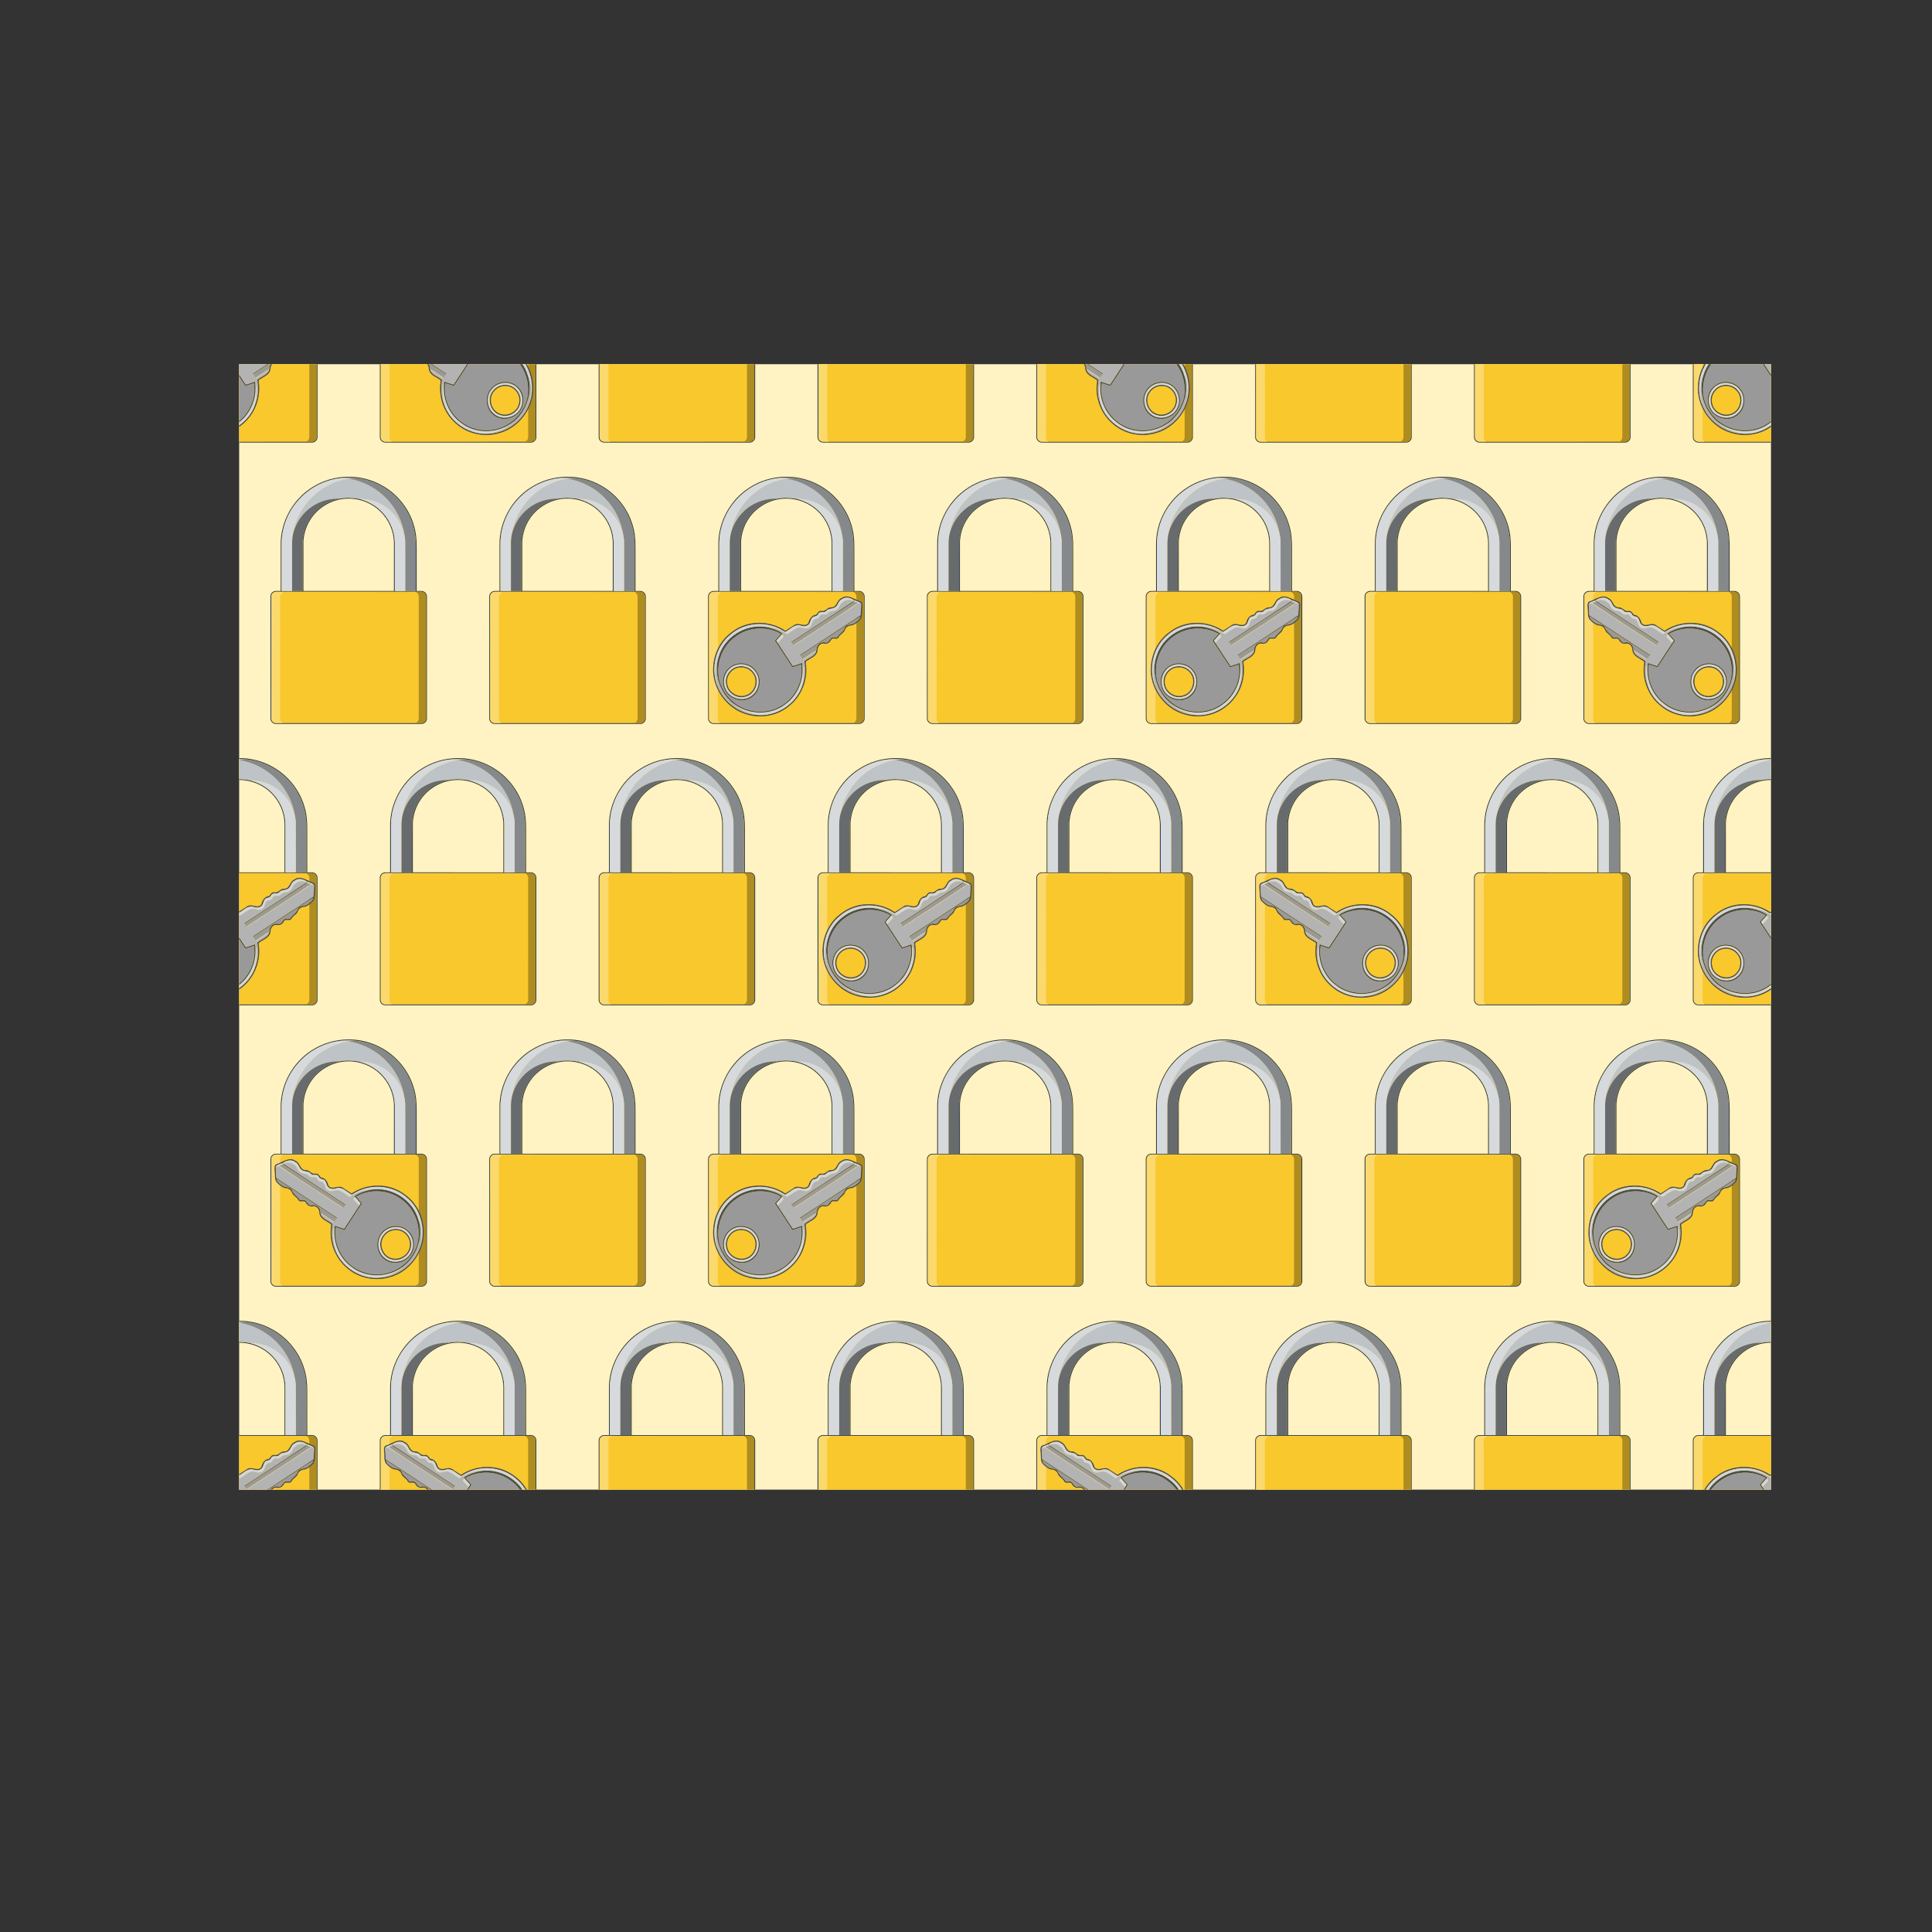 <svg:svg xmlns:ns1="http://www.w3.org/1999/xlink" xmlns:svg="http://www.w3.org/2000/svg" height="4943.997" id="svg2" version="1.1" viewBox="-611.997 -932.014 4943.997 4943.997" width="4943.997">
<svg:rect x="-611.997" y="-932.014" width="4943.997" height="4943.997" fill="#333333" stroke="none"/>
<svg:defs id="defs26">
<svg:clipPath clipPathUnits="userSpaceOnUse" id="clipPath4838">
<svg:rect fill="#fff2c3" height="2880" id="rect4840" width="3920" x="200" y="-1313.3" />
</svg:clipPath>
</svg:defs>
<svg:g clip-path="url(#clipPath4838)" id="g4765" transform="translate(-200 1313.3)">
<svg:rect fill="#fff2c3" height="2880" id="rect4446" width="3920" x="200" y="-1313.3" />
<svg:g id="g4177" transform="matrix(.36 0 0 .358 -87.021 1051.2)">
<svg:path d="m1002.5 291.65c-6.861-0.029-13.721 0.063-20.578 0.277-108.84 2.625-216.87 35.075-308.51 93.975-173.21 108.46-283 309.5-279.69 513.96 0.062 137.5 0.075 275 0 412.49-14.075 0.713-28.189-0.287-42.264 0.125-25.912-0.875-50.224 22.676-48.986 48.801 0.163 364.46-0.126 728.92 0.137 1093.4 0.85 24.925 23.988 45.812 48.801 45.312 431.1-0.012 862.21 0.15 1293.3-0.088 23.675 0.312 45.012-19.498 47.762-42.773 0.075-366.42-0.013-732.86 0.037-1099.3-1.113-15.775-10.512-31.838-24.912-39.15-20.138-11.55-44.363-3.975-66.213-6.213-0.325-130.81-0.037-261.65-0.137-392.47 0.988-68.45-6.325-137.55-26.975-203.03-43.962-144.79-145.35-270.92-276.95-345.52-89.062-51.609-191.92-79.335-294.83-79.777zm-1.978 195.06c103.7 0.556 206.7 42.969 279.81 116.71 76.625 74.062 120.39 180.07 119.74 286.52-0.225 140.82 0.15 281.68-0.188 422.49-268.26 0.037-536.56 0.225-804.81-0.088-0.1-147.8-0.09-295.6 0-443.42 4.09-70.37 26.11-139.94 64.95-198.88 71.08-110.75 198.81-181.75 330.47-183.21 3.346-0.07 6.692-0.094 10.037-0.076z" fill="#f9c82d" id="path4156" transform="scale(.8)" />
<svg:path d="m785.53 233.54c87.77-2.74 176.33 19.56 252.33 63.6 105.28 59.68 186.39 160.59 221.56 276.42 16.52 52.38 22.37 107.66 21.58 162.42 0.08 104.66-0.15 209.33 0.11 313.98 17.48 1.79 36.86-4.27 52.97 4.97 11.52 5.85 19.04 18.7 19.93 31.32-0.04 293.15 0.03 586.3-0.03 879.44-2.2 18.62-19.27 34.47-38.21 34.22-344.88 0.19-689.77 0.06-1034.6 0.07-19.85 0.4-38.36-16.31-39.04-36.25-0.21-291.57 0.02-583.14-0.11-874.71-0.99-20.9 18.46-39.74 39.19-39.04 11.26-0.33 22.55 0.47 33.81-0.1 0.06-109.99 0.05-219.99 0-329.99-2.65-163.57 85.18-324.4 223.75-411.17 73.31-47.12 159.74-73.08 246.81-75.18m-35.41 8.45c-123.17 11.1-240.35 74.06-318.76 169.41-71.91 85.37-111.56 197-110.42 308.56 0.06 109.97-0.07 219.94 0.06 329.91 24.97 0.29 49.97 0.11 74.95 0.05 24.62 0.18 49.27 0.07 73.9 0.02 0.62-119.11-0.73-238.29 0.67-357.38 5.35-118.45 81.4-229.92 189.43-278.57 22.52-11.12 48.9-18.65 71.74-24.13 45.42-9.47 92.54-7.5 137.87 0.78 65.58 16.13 127.4 50.49 172.2 101.53 52.55 57.66 83.12 134.84 84.2 212.85 0.02 114.97-0.09 229.94 0.05 344.9 23.91 0.27 47.84-0.18 71.77 0.27 25.69-0.52 51.39 0.05 77.1-0.28 0.2-109.98-0.04-219.96 0.11-329.95 0.05-76.04-17.03-152.34-52.02-219.99-71.91-144.38-221.95-246.26-382.84-258.71-29.78-3.15-61.65-2.41-90.06 0.72m42.26 147.44c-105.33 1.17-207.52 57.97-264.38 146.57-31.07 47.15-48.69 102.81-51.96 159.1-0.07 118.26-0.08 236.52 0.01 354.78 214.6 0.25 429.24 0.1 643.85 0.07 0.27-112.65-0.03-225.33 0.15-337.99 0.52-85.16-34.49-169.97-95.79-229.22-60.38-60.9-146.23-95.09-231.88-93.31m-513.29 665.55-0.09 0.98c-16.4 0.53-31.2 15.73-31 32.19 0.06 291.52-0.11 583.06 0.08 874.58 0.08 16.4 15.05 30.22 31.01 31.25 332.01 0.05 664.03 0 996.04 0.03 13.2 0.09 26.42 0.03 39.64-0.09 17.17 0.49 33.53-14.75 33.23-32.07 0.02-289.93-0.05-579.86 0.04-869.79 2.01-17.63-12.59-34.95-30.22-36.03l0.12-0.95c-346.28-0.2-692.57 0-1038.8-0.1z" fill="#2b3d53" id="path4" />
<svg:path d="m750.12 241.99c28.41-3.13 60.28-3.87 90.06-0.72-12.86 2-30.44 2.4-40.67 5.24 101.28 17.33 197 67.45 267.76 142.21 68.43 71.19 114.76 164.24 127.62 262.33-15.14-70.08-52.54-135.08-107.03-181.91-59.83-51.75-139.09-80.83-218.25-78.49-45.33-8.28-92.45-10.25-137.87-0.78-48.85-0.6-98.08 7.97-142.73 28.15-97.43 42.21-169.78 134.95-188.94 239.15 18.51-155.47 120.71-297.15 260.9-366.19 42.52-21.97 88.89-35.15 135.43-44.95-15.43-1.29-30.74-4.33-46.28-4.04z" fill="#bec3c7" id="path6" />
<svg:path d="m840.18 241.27c160.89 12.45 310.93 114.33 382.84 258.71 34.99 67.65 52.07 143.95 52.02 219.99-0.15 109.99 0.09 219.97-0.11 329.95-25.71 0.33-51.41-0.24-77.1 0.28 2.33-1.53 3.08-3.77 2.25-6.72-0.26-116.78 0.12-233.56-0.19-350.33-1.3-14.06-1.9-28.29-5-42.1-12.9-98.09-59.2-191.14-127.6-262.33-70.79-74.76-166.51-124.88-267.79-142.21 10.23-2.84 27.81-3.24 40.67-5.24z" fill="#85898c" id="path8" />
<svg:path d="m431.41 411.41c78.41-95.35 195.59-158.31 318.71-169.42 15.54-0.29 30.85 2.75 46.28 4.04-46.54 9.8-92.91 22.98-135.43 44.95-140.19 69.04-242.39 210.72-260.9 366.19-1.9 15.9-4.01 31.83-4.09 47.88 0.05 114.96 0 229.92 0.02 344.88-24.98 0.06-49.98 0.24-74.95-0.05-0.13-109.97 0-219.94-0.06-329.91-1.14-111.56 38.51-223.19 110.42-308.56z" fill="#d6dadd" id="path10" />
<svg:path d="m589.01 418.02c44.65-20.18 93.88-28.75 142.73-28.15-22.84 5.48-49.22 13.01-71.74 24.13-108.03 48.65-184.08 160.12-189.43 278.57-1.4 119.09-0.05 238.27-0.67 357.38-24.63 0.05-49.28 0.16-73.9-0.02-0.02-114.96 0.03-229.92-0.02-344.88 0.08-16.05 2.19-31.98 4.09-47.88 19.16-104.2 91.51-196.94 188.94-239.15z" fill="#676b6e" id="path12" />
<svg:path d="m869.61 390.65c79.16-2.34 158.42 26.74 218.25 78.49 54.49 46.83 91.89 111.83 107.03 181.91 3.1 13.81 3.7 28.04 5 42.1 0.31 116.77-0.07 233.55 0.19 350.33 0.83 2.95 0.08 5.19-2.25 6.72-23.93-0.45-47.86 0-71.77-0.27-0.14-114.96-0.03-229.93-0.05-344.9-1.08-78.01-31.65-155.19-84.2-212.85-44.8-51.04-106.62-85.4-172.2-101.53z" fill="#d6dadd" id="path14" />
<svg:path d="m279.09 1055c346.28 0.1 692.57-0.1 1038.8 0.1l-0.12 0.95c-14.26-0.05-28.52-0.03-42.76-0.14-332.02 0.22-664.04 0.1-996.06 0.07l0.09-0.98z" fill="#676b6e" id="path16" />
<svg:path d="m248 1088.2c-0.2-16.46 14.6-31.66 31-32.19 332.02 0.03 664.04 0.15 996.06-0.07l-0.31 0.9c-313.34 0.73-626.71-0.42-940.04 0.58-18.98 7.74-27.38 30.55-24.02 49.9 0.68 281.54 0.19 563.1 0.24 844.65-2.28 14.48 0.82 33.3 14.83 40.78 316.32 0.81 632.68-0.11 949.01 0.46l0.36 0.85c-332.01-0.03-664.03 0.02-996.04-0.03-15.96-1.03-30.93-14.85-31.01-31.25-0.19-291.52-0.02-583.06-0.08-874.58z" fill="#fbd96d" id="path18" />
<svg:path d="m1275.1 1055.9c14.24 0.11 28.5 0.09 42.76 0.14 17.63 1.08 32.23 18.4 30.22 36.03-0.09 289.93-0.02 579.86-0.04 869.79 0.3 17.32-16.06 32.56-33.23 32.07-13.22 0.12-26.44 0.18-39.64 0.09l-0.36-0.85c13.29-5.01 21.73-19.43 21.23-33.4 0.05-289.89-0.1-579.79 0.07-869.68 0.48-13.91-8.21-28.2-21.32-33.29l0.31-0.9z" fill="#ae8c20" id="path20" />
</svg:g>
<svg:g id="g4279" transform="matrix(.248 .379 -.376 .246 330.49 321.17)">
<svg:path d="m2173.1 1266.4c-4.181 0.096-8.32 1.764-12.237 5.825-26.886 20.642-73.738 35.788-70.859 77.392-6.881 27.842 28.687 48.22 13.306 75.564-15.035 17.043 1.203 41.16-12.821 57.899-12.931 10.854-4.899 25.944-0.303 38.46-12.003 22.761-1.206 45.839 14.799 62.896 11.879 32.452-34.002 42.795-34.168 72.81-0.263 20.435 0.484 40.869-0.236 61.304l-1.092 0.61c-90.004 38.336-155.42 130.23-159.15 228.25-0.802 12.102-0.107 18.96 0.664 30.86 2.506 75.647 43.016 148.33 103.06 193.88 95.14 76.464 243.1 71.784 333.88-9.442 65.125-55.462 101.11-143.98 90.239-229.16-8.514-90.53-68.461-173.69-151.09-211.35-12.959-3.904-5.317-20.907-7.297-30.432 2.132-22.996 2.699-50.907-17.916-66.454-17.126-10.619-26.028-36.95-9.207-52.138 11.713-12.294 10.69-31.178 2.051-44.898-7.075-17.347 20.627-24.684 11.863-42.752-10.439-17.278-3.308-39.582-17.014-55.614-10.55-14.634-5.511-33.865 2.782-48.264 4.195-18.344 1.717-38.724-3.046-56.694-8.819-20.116-30.706-28.575-46.364-42.198-8.21-6.587-19.166-16.607-29.85-16.36zm3.435 7.842c1.365 0.043 2.767 0.233 4.207 0.599 16.004 12.626 32.784 24.242 49.079 36.509 0.512 137.88 0.026 275.76 0.221 413.62 1.038 0.014 3.115 0.012 4.153 0.026 0.083-136.25-0.249-272.49 0.167-408.72 12.654 10.619 12.432 28.684 13.152 43.775 3.807 22.982-21.183 42.879-7.989 66.013 15.271 17.956 10.454 42.045 20.256 62.106 4.43 10.314-6.508 15.797-10.786 23.467-10.342 18.026 17.166 37.298 0.151 53.843-20.684 18.732-14.715 53.066 9.804 65.526l-0.182 1.259 0.61-1.121 0.042 1.384c1.454 1.841 2.991 3.655 4.21 5.705l0.014-1.359c18.718 25.031 4.513 58.605 10.078 86.903 41.105 18.289 80.368 45.203 105.98 82.75 71.258 87.983 70.705 225.78-1.426 313.12-57.663 78.582-163.52 115.57-258.08 94.6-104.98-22.165-191.13-115.44-200.87-222.89-14.648-106.6 47.807-218.04 145.8-262.06 5.095-3.06 14.662-4.21 11.214-13.098 2.561-27.814-8.474-62.853 15.034-84.271 11.588-8.93 22.913-21.598 22.221-37.229 2.506-21.487-26.028-32.452-21.528-54.368 4.167-10.024 7.946-21.804 0.636-31.51-10.148-17.417 16.615-28.41 11.022-46.602-6.701-21.141 13.705-37.255 10.05-58.202-2.104-18.372-20.531-31.622-16.765-51.461-3.517-27.911 21.072-48.706 44.677-57.373 0.097-0.568 0.305-1.689 0.415-2.256 11.317-5.546 21.234-19.106 34.432-18.695zm-30.486 27.03c-1.689 0.319-3.364 0.623-5.053 0.941 1.011 140.91 0.123 281.85 0.441 422.77h4.153c0.291-141.23-0.635-282.49 0.459-423.72zm128.38 437.74c-4.25 18.054-8.971 35.983-14.052 53.815-51.613-0.014-103.24 0.083-154.85-0.069-5.413-0.097-10.827-0.194-16.226-0.305-3.752-15.7-7.906-31.303-12.378-46.823-0.457-1.883-0.858-3.765-1.246-5.648-33.158 12.585-60.486 36.328-85.158 61.165-76.658 87.318-79.427 227.87-3.946 316.81 61.11 74.456 166.26 106.19 258.66 78.594 107.19-31.483 184.92-142.2 173.03-254.02-5.303-82.625-57.274-159.14-130.4-197.13-4.458-2.201-8.957-4.279-13.429-6.384zm4.458 10.717c88.149 38.959 142.61 138.99 132.71 234.28-6.729 78.707-55.892 152.01-126.04 188.3-56.652 29.849-125.99 36.122-186.53 14.593-87.706-32.438-152.14-120.55-154.16-214.36-6.022-90.544 46.561-180.81 126.69-222.57 4.416 16.586 7.849 33.463 13.304 49.758 60.321-0.014 120.63 0.11 180.95-0.056 4.583-16.6 8.349-33.407 13.07-49.951zm-102.73 232.55c-4.296-0.014-8.611 0.265-12.919 0.859-55.628 4.956-100.19 60.142-92.564 115.63 4.403 61.83 71.48 107.95 130.9 90.724 49.01-12.792 87.513-63.643 79.178-114.92-5.718-50.963-53.9-92.124-104.6-92.29zm-0.714 6.758c48.539-0.607 93.94 40.111 97.501 89.006 8.736 62.675-55.532 121.06-117.11 106.04-49.952-9.304-87.041-61.234-78.153-111.53 6.424-42.309 42.559-78.181 85.38-82.445 4.135-0.665 8.271-1.015 12.384-1.066zm1.512 10.208c-2.768 0.032-5.561 0.216-8.372 0.562-31.884 1.647-61.457 22.913-73.986 52.153-19.936 42.102 0.997 98.06 44.303 115.8 45.355 22.193 105.68-3.861 119.99-52.497 20.427-53.957-25.653-116.66-81.936-116.01zm-1.229 7.02c48.392-0.658 89.814 48.552 79.178 96.519-8.044 48.692-65.679 80.452-110.65 59.616-42.475-15.603-63.283-71.093-41.616-110.74 11.823-25.585 38.087-42.586 65.9-44.926 2.408-0.28 4.804-0.433 7.184-0.465z" fill="#4c4e4d" id="path4281" />
<svg:path d="m2176.6 1274.3c-13.198-0.412-23.115 13.149-34.432 18.695 0.955 2.492 2.048 4.943 3.1 7.407 5.967-4.015 12.155-7.794 17.555-12.57l0.679-1.108c3.544 145.37 0.553 291.33 1.467 436.94h2.853c0.028-146.12-0.193-292.22 0.097-438.32 4.333-3.433 8.694-6.84 12.888-10.44-1.441-0.366-2.842-0.557-4.207-0.599zm-34.847 20.951c-23.605 8.667-48.194 29.462-44.677 57.373-3.766 19.839 14.661 33.089 16.765 51.461 3.655 20.947-16.751 37.061-10.05 58.202 5.593 18.192-21.17 29.186-11.022 46.602 7.31 9.705 3.531 21.486-0.636 31.51-4.5 21.916 24.034 32.881 21.528 54.368 0.692 15.631-10.633 28.299-22.221 37.229-23.508 21.418-12.473 56.457-15.034 84.271 3.447 8.888-6.119 10.039-11.214 13.098-97.992 44.026-160.45 155.46-145.8 262.06 9.747 107.45 95.889 200.72 200.87 222.89 0.388-0.415 1.176-1.245 1.564-1.674-53.523-15.824-103.5-48.179-135.19-94.628-75.481-88.938-72.712-229.49 3.946-316.81 25.571-35.359 62.232-62.231 102.23-79.274 1.606-24.159-2.756-48.927 2.962-72.643 5.122-20.13 30.861-26.567 33.312-47.887 8.847-26.499-31.4-39.554-18.954-66.731 11.574-15.049-10.964-28.687-1.633-43.016 8.847-9.29 14.398-22.096 10.702-34.999-3.973-19.092 14.869-34.086 10.494-53.261-1.703-15.589-16.683-26.472-15.811-42.836-4.804-23.079 6.578-46.892 27.179-58.286 0.208-2.34 0.374-4.694 0.692-7.02zm117.73 337.34c-0.498 30.818-0.332 61.635-0.346 92.467h4.223c0.097-28.921-0.401-57.841 0.333-86.763-1.218-2.049-2.756-3.863-4.21-5.704zm-176.72 111.01c-2.073 0-4.051 0.515-5.785 2.083 4.472 15.52 8.626 31.123 12.378 46.823 5.399 0.111 10.813 0.208 16.226 0.305-4.112-15.838-7.56-31.871-12.35-47.515-3.297-0.294-7.016-1.702-10.47-1.696zm210.62 0.067c-1.932-0.071-3.817 0.395-5.464 1.782 73.127 37.99 125.1 114.51 130.4 197.13 11.893 111.82-65.845 222.54-173.03 254.02 52.07-7.739 97.383-39.442 133.05-76.892 72.131-87.346 72.684-225.14 1.426-313.12-22.414-24.851-49.161-45.826-79.107-60.806-2.227-1.044-4.789-2.022-7.273-2.113zm-117.88 245.42c-4.114 0.051-8.249 0.401-12.384 1.066-42.822 4.264-78.956 40.136-85.38 82.445-8.888 50.298 28.202 102.23 78.153 111.53 61.581 15.021 125.85-43.362 117.11-106.04-3.561-48.895-48.962-89.613-97.501-89.006zm1.512 10.208c56.283-0.642 102.36 62.057 81.936 116.01-14.315 48.636-74.637 74.69-119.99 52.497-43.306-17.735-64.239-73.694-44.303-115.8 12.529-29.24 42.102-50.506 73.986-52.153 2.811-0.347 5.604-0.531 8.372-0.562z" fill="#d3d7d6" id="path4283" />
<svg:path d="m2180.8 1274.9c-4.195 3.6-8.555 7.006-12.888 10.44-0.291 146.1-0.069 292.2-0.097 438.32h-2.853c-0.914-145.6 2.078-291.57-1.467-436.94l-0.679 1.108c1.869 145.71 0.32 291.47 0.805 437.21-5.995 0-12.005-0.014-17.972 0h-4.153c-0.319-140.92 0.569-281.86-0.441-422.77-20.601 11.394-31.983 35.207-27.179 58.286-0.872 16.364 14.108 27.247 15.811 42.836 4.375 19.175-14.467 34.169-10.494 53.261 3.696 12.903-1.855 25.709-10.702 34.999-9.331 14.329 13.207 27.967 1.633 43.016-12.446 27.177 27.801 40.232 18.954 66.731-2.45 21.321-28.189 27.757-33.312 47.887-5.718 23.716-1.355 48.484-2.962 72.643-39.997 17.043-76.659 43.914-102.23 79.274 24.671-24.837 52-48.58 85.158-61.165 0.388 1.883 0.789 3.765 1.246 5.648 4.624-4.181 10.98-0.858 16.254-0.387 4.79 15.644 8.238 31.677 12.35 47.515 51.613 0.152 103.24 0.055 154.85 0.069 5.081-17.832 9.802-35.761 14.052-53.815 4.472 2.104 8.971 4.182 13.429 6.384 3.766-3.17 8.777-1.524 12.737 0.331 29.946 14.98 56.693 35.955 79.107 60.806-25.613-37.547-64.876-64.461-105.98-82.75-5.566-28.298 8.639-61.872-10.078-86.903l-0.014 1.359c-0.734 28.921-0.236 57.841-0.333 86.763h-4.223c0.014-30.832-0.152-61.649 0.346-92.467l-0.042-1.385-0.61 1.121c-2.672 30.804-0.207 61.83-1.079 92.731-7.85-0.014-15.673 0-23.495 0-1.038-0.014-3.115-0.012-4.153-0.026-0.194-137.86 0.292-275.74-0.221-413.62-16.295-12.266-33.075-23.882-49.079-36.509zm-194.17 843.11c31.69 46.449 81.67 78.804 135.19 94.628-0.388 0.429-1.176 1.259-1.564 1.674 94.559 20.975 200.41-16.018 258.08-94.6-35.664 37.45-80.977 69.153-133.05 76.892-92.399 27.592-197.55-4.138-258.66-78.594z" fill="#b3b3b3" id="path4285" />
<svg:path d="m2162.8 1287.8c-5.399 4.776-11.588 8.556-17.555 12.57-1.052-2.464-2.145-4.915-3.1-7.407-0.111 0.568-0.319 1.689-0.415 2.256-0.318 2.326-0.484 4.68-0.692 7.02 1.689-0.319 3.364-0.623 5.053-0.941-1.094 141.23-0.168 282.49-0.459 423.72 5.967-0.014 11.977 0 17.972 0-0.485-145.74 1.064-291.5-0.805-437.21zm71.605 28.507c-0.415 136.23-0.083 272.47-0.167 408.72 7.822 0 15.645-0.014 23.495 0 0.872-30.901-1.593-61.927 1.079-92.731l0.182-1.259c-24.519-12.46-30.488-46.794-9.804-65.526 17.015-16.544-10.493-35.817-0.151-53.843 4.278-7.67 15.216-13.152 10.786-23.467-9.802-20.061-4.986-44.15-20.256-62.106-13.194-23.134 11.796-43.031 7.989-66.013-0.72-15.091-0.498-33.156-13.152-43.775zm44.526 433.45c-4.721 16.544-8.488 33.351-13.07 49.951-60.321 0.166-120.63 0.042-180.95 0.056-5.455-16.295-8.887-33.173-13.304-49.758-80.133 41.755-132.72 132.02-126.69 222.57 2.021 93.811 66.454 181.92 154.16 214.36 60.543 21.528 129.88 15.256 186.53-14.593 70.151-36.287 119.31-109.59 126.04-188.3 9.899-95.293-44.565-195.32-132.71-234.28zm-102.73 232.55c50.696 0.166 98.878 41.327 104.6 92.29 8.335 51.281-30.168 102.13-79.178 114.92-59.421 17.223-126.5-28.893-130.9-90.724-7.628-55.489 36.937-110.67 92.564-115.63 4.308-0.594 8.622-0.873 12.919-0.859z" fill="#999" id="path4287" />
</svg:g>
<svg:use height="100%" id="use4311" transform="translate(560)" width="100%" x="0" y="0" ns1:href="#g4177" />
<svg:use height="100%" id="use4313" transform="translate(1120)" width="100%" x="0" y="0" ns1:href="#g4177" />
<svg:use height="100%" id="use4315" transform="translate(1680)" width="100%" x="0" y="0" ns1:href="#g4177" />
<svg:use height="100%" id="use4317" transform="translate(280 -720)" width="100%" x="0" y="0" ns1:href="#g4177" />
<svg:use height="100%" id="use4319" transform="translate(840 -720)" width="100%" x="0" y="0" ns1:href="#g4177" />
<svg:use height="100%" id="use4321" transform="translate(1400 -720)" width="100%" x="0" y="0" ns1:href="#g4177" />
<svg:use height="100%" id="use4325" transform="translate(560 -1440)" width="100%" x="0" y="0" ns1:href="#g4177" />
<svg:use height="100%" id="use4327" transform="translate(1120 -1440)" width="100%" x="0" y="0" ns1:href="#g4177" />
<svg:use height="100%" id="use4329" transform="translate(1680 -1440)" width="100%" x="0" y="0" ns1:href="#g4177" />
<svg:use height="100%" id="use4331" transform="translate(-0 -1440)" width="100%" x="0" y="0" ns1:href="#g4177" />
<svg:use height="100%" id="use4333" transform="matrix(-1 0 0 1 685.54 -720)" width="100%" x="0" y="0" ns1:href="#g4279" />
<svg:use height="100%" id="use4335" transform="translate(2240)" width="100%" x="0" y="0" ns1:href="#g4177" />
<svg:use height="100%" id="use4337" transform="translate(2800)" width="100%" x="0" y="0" ns1:href="#g4177" />
<svg:use height="100%" id="use4339" transform="translate(1960 -720)" width="100%" x="0" y="0" ns1:href="#g4177" />
<svg:use height="100%" id="use4341" transform="translate(2520 -720)" width="100%" x="0" y="0" ns1:href="#g4177" />
<svg:use height="100%" id="use4343" transform="translate(2240 -1440)" width="100%" x="0" y="0" ns1:href="#g4177" />
<svg:use height="100%" id="use4345" transform="translate(2800 -1440)" width="100%" x="0" y="0" ns1:href="#g4177" />
<svg:use height="100%" id="use4347" transform="translate(3360)" width="100%" x="0" y="0" ns1:href="#g4177" />
<svg:use height="100%" id="use4351" transform="translate(3080 -720)" width="100%" x="0" y="0" ns1:href="#g4177" />
<svg:use height="100%" id="use4353" transform="translate(3640 -720)" width="100%" x="0" y="0" ns1:href="#g4177" />
<svg:use height="100%" id="use4355" transform="translate(3360 -1440)" width="100%" x="0" y="0" ns1:href="#g4177" />
<svg:use height="100%" id="use4359" transform="translate(280 -2160)" width="100%" x="0" y="0" ns1:href="#g4177" />
<svg:use height="100%" id="use4361" transform="translate(840 -2160)" width="100%" x="0" y="0" ns1:href="#g4177" />
<svg:use height="100%" id="use4363" transform="translate(1400 -2160)" width="100%" x="0" y="0" ns1:href="#g4177" />
<svg:use height="100%" id="use4367" transform="translate(1960 -2160)" width="100%" x="0" y="0" ns1:href="#g4177" />
<svg:use height="100%" id="use4369" transform="translate(2520 -2160)" width="100%" x="0" y="0" ns1:href="#g4177" />
<svg:use height="100%" id="use4371" transform="translate(3080 -2160)" width="100%" x="0" y="0" ns1:href="#g4177" />
<svg:use height="100%" id="use4373" transform="translate(3640 -2160)" width="100%" x="0" y="0" ns1:href="#g4177" />
<svg:use height="100%" id="use4375" transform="translate(1400 -720)" width="100%" x="0" y="0" ns1:href="#g4279" />
<svg:use height="100%" id="use4377" transform="translate(3640 -720)" width="100%" x="0" y="0" ns1:href="#g4279" />
<svg:use height="100%" id="use4379" transform="matrix(-1 0 0 1 3205.5 -1440)" width="100%" x="0" y="0" ns1:href="#g4279" />
<svg:use height="100%" id="use4381" transform="matrix(-1 0 0 1 2645.5 -2.0121e-7)" width="100%" x="0" y="0" ns1:href="#g4279" />
<svg:use height="100%" id="use4383" transform="translate(1400 -2160)" width="100%" x="0" y="0" ns1:href="#g4279" />
<svg:use height="100%" id="use4385" transform="matrix(-1 0 0 1 4045.5 -2160)" width="100%" x="0" y="0" ns1:href="#g4279" />
<svg:use height="100%" id="use4387" transform="translate(-0 -1440)" width="100%" x="0" y="0" ns1:href="#g4279" />
<svg:use height="100%" id="use4607" transform="translate(1680 -1440)" width="100%" x="0" y="0" ns1:href="#g4279" />
<svg:use height="100%" id="use4609" transform="matrix(-1 0 0 1 965.54 -2.0121e-7)" width="100%" x="0" y="0" ns1:href="#g4279" />
<svg:use height="100%" id="use4611" transform="translate(2520 -2160)" width="100%" x="0" y="0" ns1:href="#g4279" />
<svg:use height="100%" id="use4731" transform="translate(3920 -1440)" width="100%" x="0" y="0" ns1:href="#g4177" />
<svg:use height="100%" id="use4733" transform="translate(3920 -1440)" width="100%" x="0" y="0" ns1:href="#g4279" />
<svg:use height="100%" id="use4735" transform="translate(3920 -0)" width="100%" x="0" y="0" ns1:href="#g4177" />
<svg:use height="100%" id="use4737" transform="translate(3920 -0)" width="100%" x="0" y="0" ns1:href="#g4279" />
<svg:use height="100%" id="use4739" transform="translate(560 -2880)" width="100%" x="0" y="0" ns1:href="#g4177" />
<svg:use height="100%" id="use4741" transform="translate(1120 -2880)" width="100%" x="0" y="0" ns1:href="#g4177" />
<svg:use height="100%" id="use4743" transform="translate(1680 -2880)" width="100%" x="0" y="0" ns1:href="#g4177" />
<svg:use height="100%" id="use4745" transform="translate(2240 -2880)" width="100%" x="0" y="0" ns1:href="#g4177" />
<svg:use height="100%" id="use4747" transform="translate(2800 -2880)" width="100%" x="0" y="0" ns1:href="#g4177" />
<svg:use height="100%" id="use4749" transform="translate(3360 -2880)" width="100%" x="0" y="0" ns1:href="#g4177" />
<svg:use height="100%" id="use4751" transform="matrix(-1 0 0 1 2645.5 -2880)" width="100%" x="0" y="0" ns1:href="#g4279" />
<svg:use height="100%" id="use4753" transform="matrix(-1 0 0 1 965.54 -2880)" width="100%" x="0" y="0" ns1:href="#g4279" />
<svg:use height="100%" id="use4755" transform="translate(3920 -2880)" width="100%" x="0" y="0" ns1:href="#g4177" />
<svg:use height="100%" id="use4757" transform="translate(3920 -2880)" width="100%" x="0" y="0" ns1:href="#g4279" />
<svg:use height="100%" id="use4759" transform="translate(-0 -2880)" width="100%" x="0" y="0" ns1:href="#g4177" />
<svg:use height="100%" id="use4761" transform="translate(-0 -2880)" width="100%" x="0" y="0" ns1:href="#g4279" />
</svg:g>
</svg:svg>